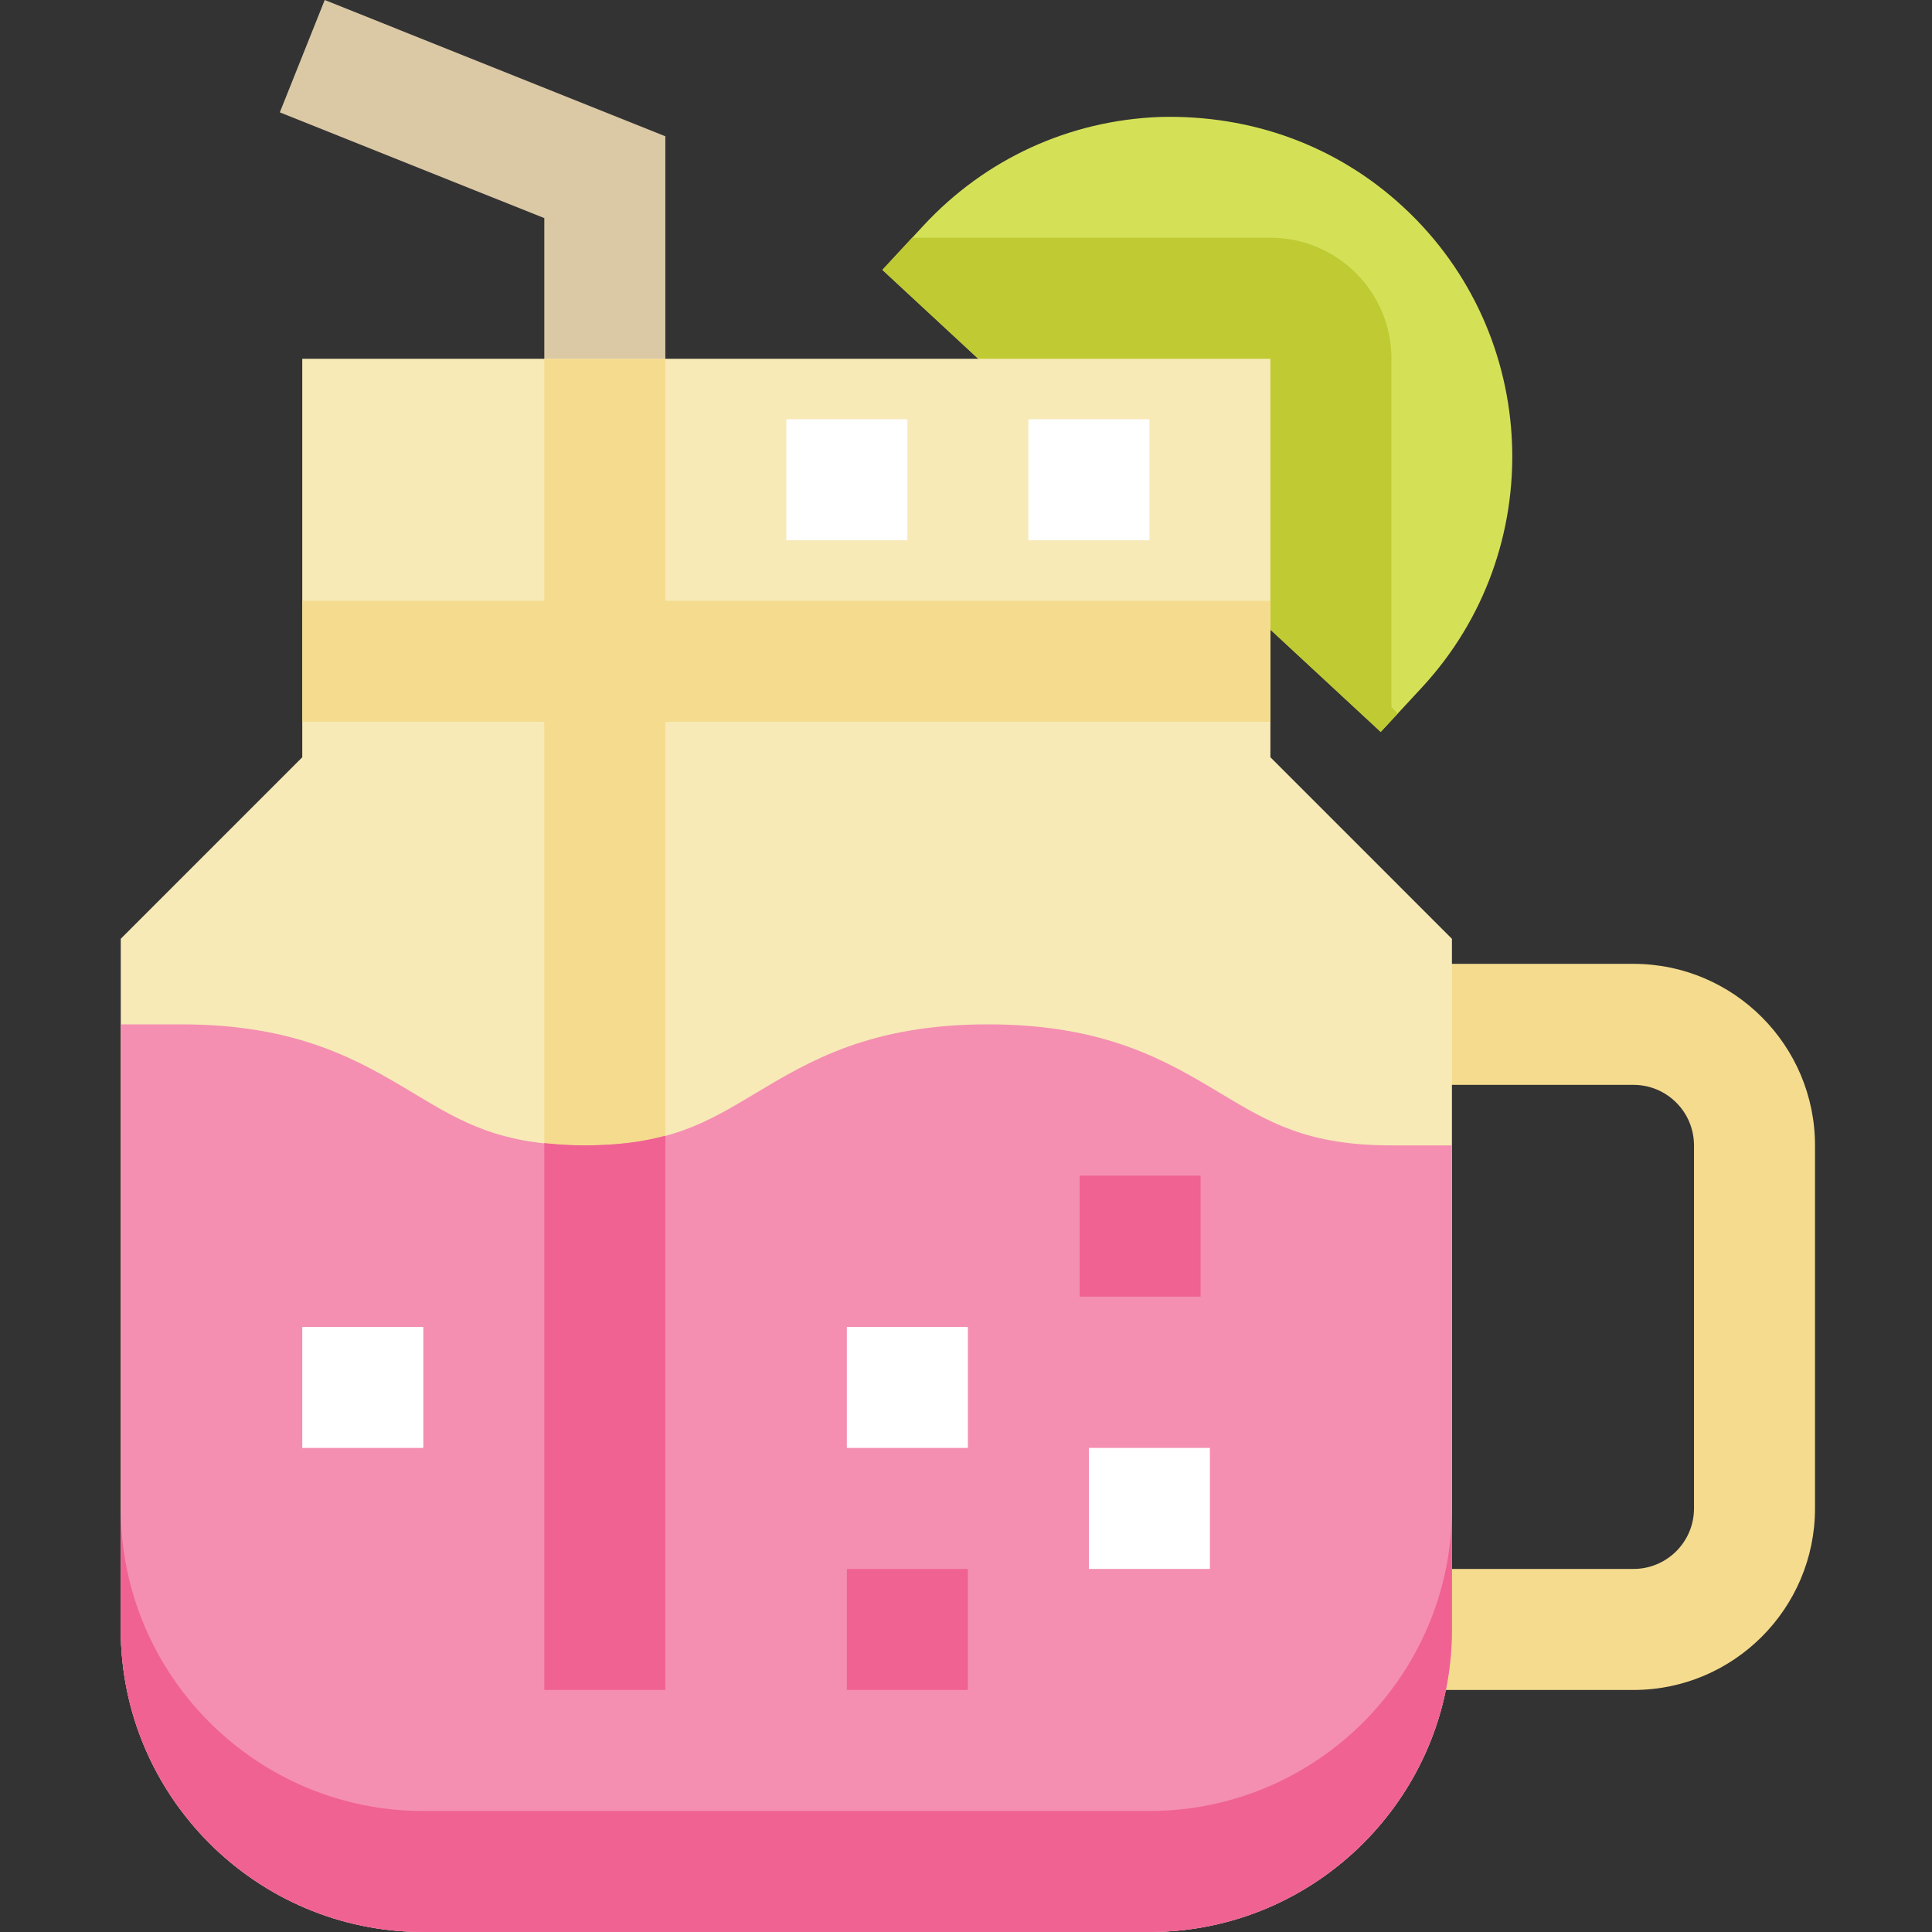 <svg height="512pt" viewBox="-32 0 512 512" width="512pt" xmlns="http://www.w3.org/2000/svg"><rect x="-32" y="0" width="512" height="512" fill="#333333" stroke="none"/><path d="m333.91 193.965-132.07-122.445 10.902-11.754c16.375-17.656 38.598-27.855 62.637-28.77 24.277-.641 47 7.617 64.609 23.957 36.414 33.754 38.562 90.859 4.809 127.258zm0 0" fill="#d4e157"/><path d="m338.43 189.074-1.684-1.684v-92.316c0-17.719-14.352-32.07-32.07-32.07h-94.945l-7.891 8.516 132.055 122.445zm0 0" fill="#c0ca33"/><path d="m400.891 447.859h-64.145v-32.074h64.145c8.852 0 16.035-7.184 16.035-16.035v-96.211c0-8.852-7.184-16.039-16.035-16.039h-64.145v-32.07h64.145c26.523 0 48.105 21.586 48.105 48.109v96.211c0 26.523-21.566 48.109-48.105 48.109zm0 0" fill="#f4db8e"/><path d="m144.32 447.859h-32.07v-390.051l-70.094-28.031 11.898-29.777 90.266 36.113zm0 0" fill="#dbc9a5"/><path d="m272.605 512h-192.426c-44.211 0-80.18-35.969-80.18-80.18v-183.027l48.105-48.109v-105.609h256.57v105.609l48.105 48.109v183.027c0 44.211-35.965 80.18-80.176 80.18zm0 0" fill="#f7eab7"/><path d="m48.105 159.219h256.57v32.07h-256.57zm0 0" fill="#f4db8e"/><path d="m240.535 111.109h32.07v32.074h-32.07zm0 0" fill="#fff"/><path d="m176.391 111.109h32.07v32.074h-32.07zm0 0" fill="#fff"/><path d="m144.32 351.035v-255.961h-32.07v255.961c3.27.352 26.203 1.586 32.07 0zm0 0" fill="#f4db8e"/><path d="m272.605 512h-192.426c-44.211 0-80.18-35.969-80.18-80.18v-160.355h16.035c31.156 0 47.371 9.734 61.688 18.332 12.797 7.68 22.918 13.742 45.176 13.742 22.289 0 32.406-6.078 45.203-13.742 14.32-8.582 30.531-18.332 61.719-18.332 31.191 0 47.402 9.734 61.723 18.332 12.812 7.68 22.93 13.742 45.203 13.742h16.035v128.281c0 44.211-35.965 80.18-80.176 80.18zm0 0" fill="#f48fb1"/><path d="m256.57 383.715h32.07v32.07h-32.07zm0 0" fill="#fff"/><path d="m192.426 415.785h32.074v32.074h-32.074zm0 0" fill="#f06292"/><path d="m192.426 351.645h32.074v32.07h-32.074zm0 0" fill="#fff"/><path d="m48.105 351.645h32.074v32.07h-32.074zm0 0" fill="#fff"/><g fill="#f06292"><path d="m144.32 300.988c-5.887 1.586-12.699 2.551-21.422 2.551-3.945 0-7.395-.258-10.648-.609v144.93h32.07zm0 0"/><path d="m272.605 479.93h-192.426c-44.211 0-80.18-35.969-80.18-80.18v32.07c0 44.211 35.969 80.18 80.18 80.18h192.426c44.211 0 80.176-35.969 80.176-80.18v-32.07c0 44.211-35.965 80.18-80.176 80.18zm0 0"/><path d="m254.102 311.555h32.07v32.07h-32.07zm0 0"/></g></svg>